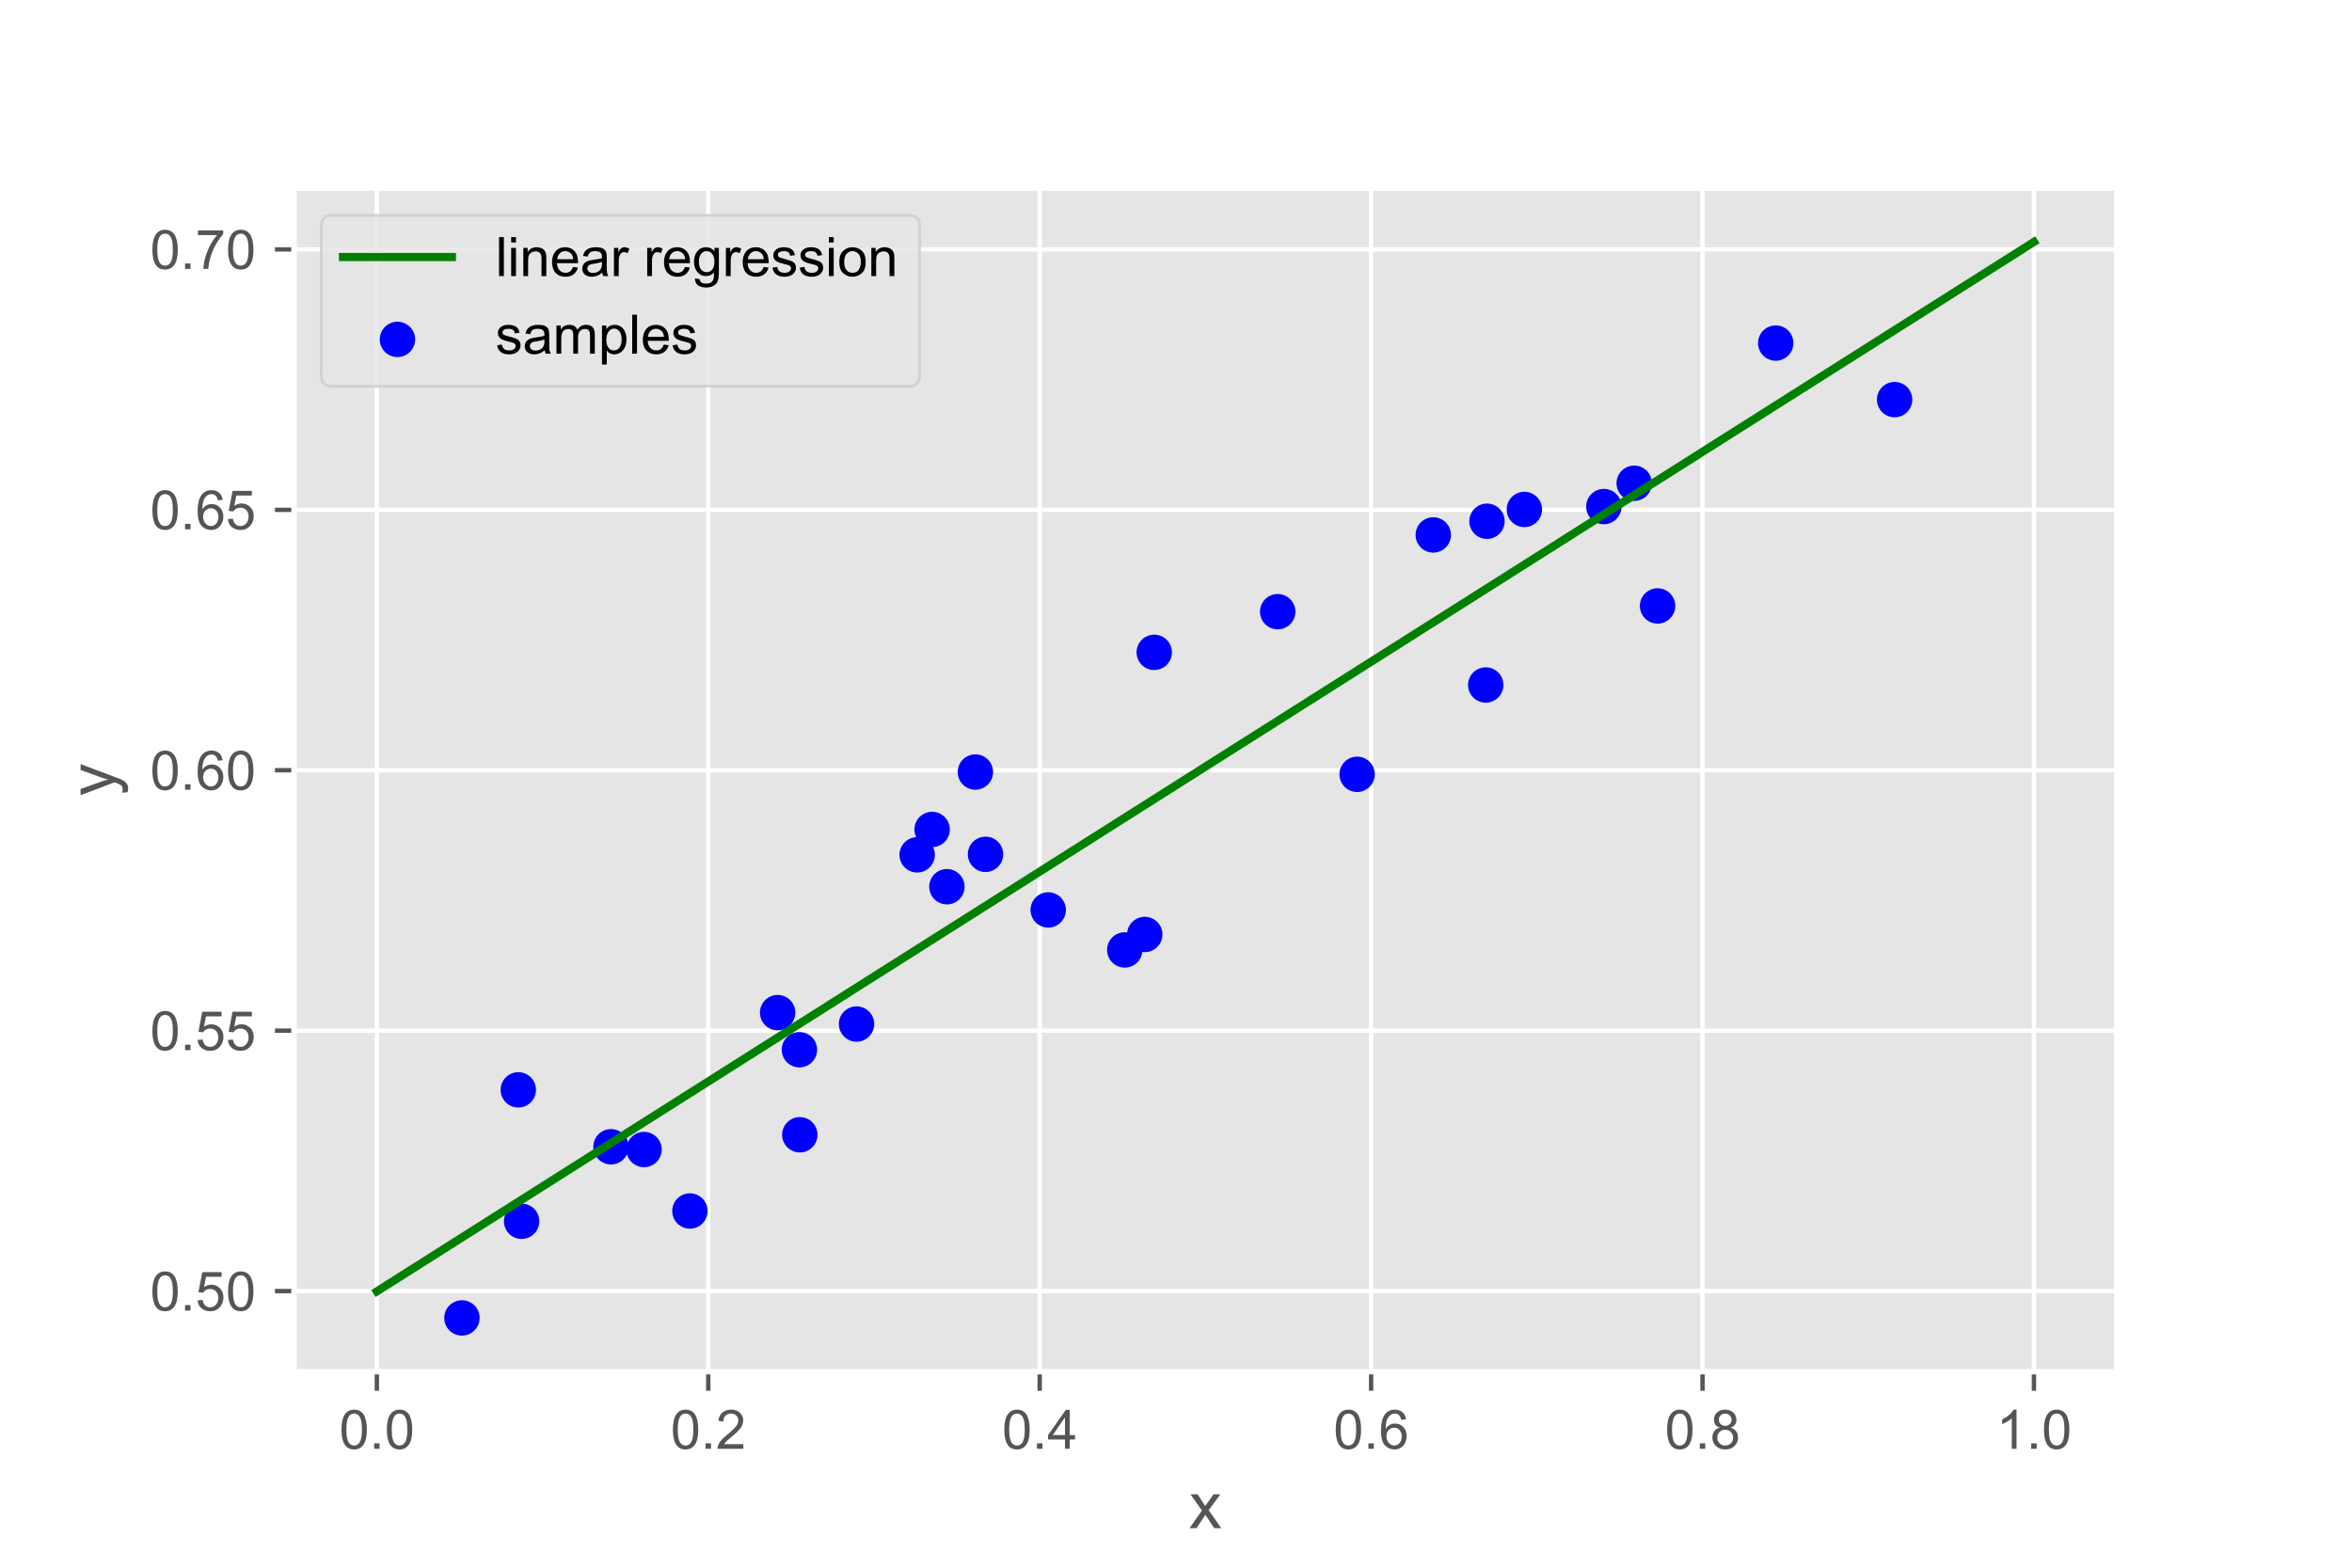 <?xml version="1.0" encoding="utf-8" standalone="no"?>
<!DOCTYPE svg PUBLIC "-//W3C//DTD SVG 1.1//EN"
  "http://www.w3.org/Graphics/SVG/1.1/DTD/svg11.dtd">
<!-- Created with matplotlib (https://matplotlib.org/) -->
<svg height="288pt" version="1.1" viewBox="0 0 432 288" width="432pt" xmlns="http://www.w3.org/2000/svg" xmlns:xlink="http://www.w3.org/1999/xlink">
 <defs>
  <style type="text/css">
*{stroke-linecap:butt;stroke-linejoin:round;}
  </style>
 </defs>
 <g id="figure_1">
  <g id="patch_1">
   <path d="M 0 288 
L 432 288 
L 432 0 
L 0 0 
z
" style="fill:#ffffff;"/>
  </g>
  <g id="axes_1">
   <g id="patch_2">
    <path d="M 54 252 
L 388.8 252 
L 388.8 34.56 
L 54 34.56 
z
" style="fill:#e5e5e5;"/>
   </g>
   <g id="matplotlib.axis_1">
    <g id="xtick_1">
     <g id="line2d_1">
      <path clip-path="url(#p8bd8b551b3)" d="M 69.218 252 
L 69.218 34.56 
" style="fill:none;stroke:#ffffff;stroke-linecap:square;stroke-width:0.8;"/>
     </g>
     <g id="line2d_2">
      <defs>
       <path d="M 0 0 
L 0 3.5 
" id="me8d1360efa" style="stroke:#555555;stroke-width:0.8;"/>
      </defs>
      <g>
       <use style="fill:#555555;stroke:#555555;stroke-width:0.8;" x="69.218" xlink:href="#me8d1360efa" y="252"/>
      </g>
     </g>
     <g id="text_1">
      <!-- 0.0 -->
      <defs>
       <path d="M 27.781 71.922 
Q 51.125 71.922 51.125 35.297 
Q 51.125 16.797 45.094 7.781 
Q 39.062 -1.219 27.781 -1.219 
Q 4.5 -1.219 4.5 35.297 
Q 4.5 53.812 10.516 62.859 
Q 16.547 71.922 27.781 71.922 
z
M 27.781 6 
Q 34.859 6 38.469 12.859 
Q 42.094 19.734 42.094 35.297 
Q 42.094 46.141 40.5 52.359 
Q 38.922 58.594 35.719 61.641 
Q 32.516 64.703 27.688 64.703 
Q 20.609 64.703 17.047 57.719 
Q 13.484 50.734 13.484 35.297 
Q 13.484 24.609 15.094 18.359 
Q 16.703 12.109 19.875 9.047 
Q 23.047 6 27.781 6 
z
" id="ArialUnicodeMS-48"/>
       <path d="M 18.891 0 
L 8.891 0 
L 8.891 10.016 
L 18.891 10.016 
z
" id="ArialUnicodeMS-46"/>
      </defs>
      <g style="fill:#555555;" transform="translate(62.268 266.158)scale(0.1 -0.1)">
       <use xlink:href="#ArialUnicodeMS-48"/>
       <use x="55.615" xlink:href="#ArialUnicodeMS-46"/>
       <use x="83.398" xlink:href="#ArialUnicodeMS-48"/>
      </g>
     </g>
    </g>
    <g id="xtick_2">
     <g id="line2d_3">
      <path clip-path="url(#p8bd8b551b3)" d="M 130.091 252 
L 130.091 34.56 
" style="fill:none;stroke:#ffffff;stroke-linecap:square;stroke-width:0.8;"/>
     </g>
     <g id="line2d_4">
      <g>
       <use style="fill:#555555;stroke:#555555;stroke-width:0.8;" x="130.091" xlink:href="#me8d1360efa" y="252"/>
      </g>
     </g>
     <g id="text_2">
      <!-- 0.2 -->
      <defs>
       <path d="M 50.484 0 
L 3.078 0 
Q 3.078 6.062 7.297 12.25 
Q 11.531 18.453 23.094 27.781 
Q 30.172 33.453 35.734 39.672 
Q 41.312 45.906 41.312 52.203 
Q 41.312 57.625 37.469 61.156 
Q 33.641 64.703 27.781 64.703 
Q 21.875 64.703 17.875 61.062 
Q 13.875 57.422 13.812 50.203 
L 4.781 51.219 
Q 5.609 61.281 11.938 66.594 
Q 18.266 71.922 27.984 71.922 
Q 38.531 71.922 44.406 66.078 
Q 50.297 60.25 50.297 52 
Q 50.297 45.125 45.328 38.062 
Q 40.375 31 25.594 19.188 
Q 17.828 12.984 15.281 8.5 
L 50.484 8.5 
z
" id="ArialUnicodeMS-50"/>
      </defs>
      <g style="fill:#555555;" transform="translate(123.141 266.158)scale(0.1 -0.1)">
       <use xlink:href="#ArialUnicodeMS-48"/>
       <use x="55.615" xlink:href="#ArialUnicodeMS-46"/>
       <use x="83.398" xlink:href="#ArialUnicodeMS-50"/>
      </g>
     </g>
    </g>
    <g id="xtick_3">
     <g id="line2d_5">
      <path clip-path="url(#p8bd8b551b3)" d="M 190.964 252 
L 190.964 34.56 
" style="fill:none;stroke:#ffffff;stroke-linecap:square;stroke-width:0.8;"/>
     </g>
     <g id="line2d_6">
      <g>
       <use style="fill:#555555;stroke:#555555;stroke-width:0.8;" x="190.964" xlink:href="#me8d1360efa" y="252"/>
      </g>
     </g>
     <g id="text_3">
      <!-- 0.4 -->
      <defs>
       <path d="M 50.984 17.094 
L 41.312 17.094 
L 41.312 0 
L 32.516 0 
L 32.516 17.094 
L 1.516 17.094 
L 1.516 25.203 
L 34.078 71.578 
L 41.312 71.578 
L 41.312 25.203 
L 50.984 25.203 
z
M 32.516 25.203 
L 32.516 57.516 
L 32.328 57.516 
L 10.109 25.203 
z
" id="ArialUnicodeMS-52"/>
      </defs>
      <g style="fill:#555555;" transform="translate(184.014 266.158)scale(0.1 -0.1)">
       <use xlink:href="#ArialUnicodeMS-48"/>
       <use x="55.615" xlink:href="#ArialUnicodeMS-46"/>
       <use x="83.398" xlink:href="#ArialUnicodeMS-52"/>
      </g>
     </g>
    </g>
    <g id="xtick_4">
     <g id="line2d_7">
      <path clip-path="url(#p8bd8b551b3)" d="M 251.836 252 
L 251.836 34.56 
" style="fill:none;stroke:#ffffff;stroke-linecap:square;stroke-width:0.8;"/>
     </g>
     <g id="line2d_8">
      <g>
       <use style="fill:#555555;stroke:#555555;stroke-width:0.8;" x="251.836" xlink:href="#me8d1360efa" y="252"/>
      </g>
     </g>
     <g id="text_4">
      <!-- 0.6 -->
      <defs>
       <path d="M 13.094 36.922 
Q 19.141 46.391 30.328 46.391 
Q 39.109 46.391 45.266 39.891 
Q 51.422 33.406 51.422 23.297 
Q 51.422 13.094 45.281 5.938 
Q 39.156 -1.219 29 -1.219 
Q 18.703 -1.219 11.453 6.391 
Q 4.203 14.016 4.203 33.5 
Q 4.203 52.641 10.766 62.281 
Q 17.328 71.922 29.781 71.922 
Q 37.844 71.922 43.406 67.422 
Q 48.969 62.938 50.203 54.109 
L 41.406 53.328 
Q 39.016 64.703 29.297 64.703 
Q 22.562 64.703 17.719 58 
Q 12.891 51.312 12.891 36.922 
z
M 28.812 6 
Q 34.859 6 38.625 10.875 
Q 42.391 15.766 42.391 22.703 
Q 42.391 29.641 38.625 34.172 
Q 34.859 38.719 28.516 38.719 
Q 22.703 38.719 18.5 34.438 
Q 14.312 30.172 14.312 23.188 
Q 14.312 16.062 18.438 11.031 
Q 22.562 6 28.812 6 
z
" id="ArialUnicodeMS-54"/>
      </defs>
      <g style="fill:#555555;" transform="translate(244.886 266.158)scale(0.1 -0.1)">
       <use xlink:href="#ArialUnicodeMS-48"/>
       <use x="55.615" xlink:href="#ArialUnicodeMS-46"/>
       <use x="83.398" xlink:href="#ArialUnicodeMS-54"/>
      </g>
     </g>
    </g>
    <g id="xtick_5">
     <g id="line2d_9">
      <path clip-path="url(#p8bd8b551b3)" d="M 312.709 252 
L 312.709 34.56 
" style="fill:none;stroke:#ffffff;stroke-linecap:square;stroke-width:0.8;"/>
     </g>
     <g id="line2d_10">
      <g>
       <use style="fill:#555555;stroke:#555555;stroke-width:0.8;" x="312.709" xlink:href="#me8d1360efa" y="252"/>
      </g>
     </g>
     <g id="text_5">
      <!-- 0.8 -->
      <defs>
       <path d="M 37.891 38.719 
Q 51.312 34.422 51.312 20.406 
Q 51.312 11.188 44.719 4.984 
Q 38.141 -1.219 27.781 -1.219 
Q 17.328 -1.219 10.766 5.031 
Q 4.203 11.281 4.203 20.703 
Q 4.203 27.484 7.891 32.562 
Q 11.578 37.641 17.828 38.719 
L 17.828 38.922 
Q 7.078 42.234 7.078 53.422 
Q 7.078 61.328 12.734 66.625 
Q 18.406 71.922 27.594 71.922 
Q 36.922 71.922 42.656 66.453 
Q 48.391 60.984 48.391 53.219 
Q 48.391 42.672 37.891 38.922 
z
M 27.781 42.188 
Q 32.719 42.188 36.062 45.328 
Q 39.406 48.484 39.406 53.219 
Q 39.406 58.062 36.016 61.375 
Q 32.625 64.703 27.688 64.703 
Q 22.656 64.703 19.375 61.422 
Q 16.109 58.156 16.109 53.719 
Q 16.109 48.391 19.484 45.281 
Q 22.859 42.188 27.781 42.188 
z
M 27.781 6 
Q 33.984 6 38.125 10 
Q 42.281 14.016 42.281 20.406 
Q 42.281 26.812 38 30.906 
Q 33.734 35.016 27.594 35.016 
Q 21.188 35.016 17.188 30.781 
Q 13.188 26.562 13.188 20.609 
Q 13.188 14.406 17.312 10.203 
Q 21.438 6 27.781 6 
z
" id="ArialUnicodeMS-56"/>
      </defs>
      <g style="fill:#555555;" transform="translate(305.759 266.158)scale(0.1 -0.1)">
       <use xlink:href="#ArialUnicodeMS-48"/>
       <use x="55.615" xlink:href="#ArialUnicodeMS-46"/>
       <use x="83.398" xlink:href="#ArialUnicodeMS-56"/>
      </g>
     </g>
    </g>
    <g id="xtick_6">
     <g id="line2d_11">
      <path clip-path="url(#p8bd8b551b3)" d="M 373.582 252 
L 373.582 34.56 
" style="fill:none;stroke:#ffffff;stroke-linecap:square;stroke-width:0.8;"/>
     </g>
     <g id="line2d_12">
      <g>
       <use style="fill:#555555;stroke:#555555;stroke-width:0.8;" x="373.582" xlink:href="#me8d1360efa" y="252"/>
      </g>
     </g>
     <g id="text_6">
      <!-- 1.0 -->
      <defs>
       <path d="M 37.5 0 
L 28.719 0 
L 28.719 56 
Q 22.125 49.75 11.078 45.406 
L 11.078 53.906 
Q 26.266 61.188 31.781 71.922 
L 37.5 71.922 
z
" id="ArialUnicodeMS-49"/>
      </defs>
      <g style="fill:#555555;" transform="translate(366.632 266.158)scale(0.1 -0.1)">
       <use xlink:href="#ArialUnicodeMS-49"/>
       <use x="55.615" xlink:href="#ArialUnicodeMS-46"/>
       <use x="83.398" xlink:href="#ArialUnicodeMS-48"/>
      </g>
     </g>
    </g>
    <g id="text_7">
     <!-- x -->
     <defs>
      <path d="M 49.312 0 
L 38.484 0 
L 25 20.516 
L 11.375 0 
L 0.688 0 
L 19.672 27 
L 2.203 51.812 
L 13.094 51.812 
Q 23.734 35.75 24.703 33.891 
L 37.406 51.812 
L 47.906 51.812 
L 29.984 27.484 
z
" id="ArialUnicodeMS-120"/>
     </defs>
     <g style="fill:#555555;" transform="translate(218.4 280.739)scale(0.12 -0.12)">
      <use xlink:href="#ArialUnicodeMS-120"/>
     </g>
    </g>
   </g>
   <g id="matplotlib.axis_2">
    <g id="ytick_1">
     <g id="line2d_13">
      <path clip-path="url(#p8bd8b551b3)" d="M 54 237.187 
L 388.8 237.187 
" style="fill:none;stroke:#ffffff;stroke-linecap:square;stroke-width:0.8;"/>
     </g>
     <g id="line2d_14">
      <defs>
       <path d="M 0 0 
L -3.5 0 
" id="mafa452f54b" style="stroke:#555555;stroke-width:0.8;"/>
      </defs>
      <g>
       <use style="fill:#555555;stroke:#555555;stroke-width:0.8;" x="54" xlink:href="#mafa452f54b" y="237.187"/>
      </g>
     </g>
     <g id="text_8">
      <!-- 0.50 -->
      <defs>
       <path d="M 15.828 43.016 
Q 22.359 47.516 29.391 47.516 
Q 38.328 47.516 44.969 41.188 
Q 51.609 34.859 51.609 24.312 
Q 51.609 13.672 44.875 6.219 
Q 38.141 -1.219 27.203 -1.219 
Q 18.266 -1.219 11.719 3.828 
Q 5.172 8.891 4.203 18.797 
L 13.375 19.484 
Q 14.5 12.703 18.156 9.344 
Q 21.828 6 27.203 6 
Q 33.891 6 38.031 11.047 
Q 42.188 16.109 42.188 23.484 
Q 42.188 31 37.938 35.344 
Q 33.688 39.703 27 39.703 
Q 18.562 39.703 14.016 32.812 
L 5.719 33.797 
L 12.703 70.609 
L 48.188 70.609 
L 48.188 62.109 
L 19.672 62.109 
z
" id="ArialUnicodeMS-53"/>
      </defs>
      <g style="fill:#555555;" transform="translate(27.539 240.766)scale(0.1 -0.1)">
       <use xlink:href="#ArialUnicodeMS-48"/>
       <use x="55.615" xlink:href="#ArialUnicodeMS-46"/>
       <use x="83.398" xlink:href="#ArialUnicodeMS-53"/>
       <use x="139.014" xlink:href="#ArialUnicodeMS-48"/>
      </g>
     </g>
    </g>
    <g id="ytick_2">
     <g id="line2d_15">
      <path clip-path="url(#p8bd8b551b3)" d="M 54 189.345 
L 388.8 189.345 
" style="fill:none;stroke:#ffffff;stroke-linecap:square;stroke-width:0.8;"/>
     </g>
     <g id="line2d_16">
      <g>
       <use style="fill:#555555;stroke:#555555;stroke-width:0.8;" x="54" xlink:href="#mafa452f54b" y="189.345"/>
      </g>
     </g>
     <g id="text_9">
      <!-- 0.55 -->
      <g style="fill:#555555;" transform="translate(27.539 192.924)scale(0.1 -0.1)">
       <use xlink:href="#ArialUnicodeMS-48"/>
       <use x="55.615" xlink:href="#ArialUnicodeMS-46"/>
       <use x="83.398" xlink:href="#ArialUnicodeMS-53"/>
       <use x="139.014" xlink:href="#ArialUnicodeMS-53"/>
      </g>
     </g>
    </g>
    <g id="ytick_3">
     <g id="line2d_17">
      <path clip-path="url(#p8bd8b551b3)" d="M 54 141.503 
L 388.8 141.503 
" style="fill:none;stroke:#ffffff;stroke-linecap:square;stroke-width:0.8;"/>
     </g>
     <g id="line2d_18">
      <g>
       <use style="fill:#555555;stroke:#555555;stroke-width:0.8;" x="54" xlink:href="#mafa452f54b" y="141.503"/>
      </g>
     </g>
     <g id="text_10">
      <!-- 0.60 -->
      <g style="fill:#555555;" transform="translate(27.539 145.082)scale(0.1 -0.1)">
       <use xlink:href="#ArialUnicodeMS-48"/>
       <use x="55.615" xlink:href="#ArialUnicodeMS-46"/>
       <use x="83.398" xlink:href="#ArialUnicodeMS-54"/>
       <use x="139.014" xlink:href="#ArialUnicodeMS-48"/>
      </g>
     </g>
    </g>
    <g id="ytick_4">
     <g id="line2d_19">
      <path clip-path="url(#p8bd8b551b3)" d="M 54 93.662 
L 388.8 93.662 
" style="fill:none;stroke:#ffffff;stroke-linecap:square;stroke-width:0.8;"/>
     </g>
     <g id="line2d_20">
      <g>
       <use style="fill:#555555;stroke:#555555;stroke-width:0.8;" x="54" xlink:href="#mafa452f54b" y="93.662"/>
      </g>
     </g>
     <g id="text_11">
      <!-- 0.65 -->
      <g style="fill:#555555;" transform="translate(27.539 97.24)scale(0.1 -0.1)">
       <use xlink:href="#ArialUnicodeMS-48"/>
       <use x="55.615" xlink:href="#ArialUnicodeMS-46"/>
       <use x="83.398" xlink:href="#ArialUnicodeMS-54"/>
       <use x="139.014" xlink:href="#ArialUnicodeMS-53"/>
      </g>
     </g>
    </g>
    <g id="ytick_5">
     <g id="line2d_21">
      <path clip-path="url(#p8bd8b551b3)" d="M 54 45.82 
L 388.8 45.82 
" style="fill:none;stroke:#ffffff;stroke-linecap:square;stroke-width:0.8;"/>
     </g>
     <g id="line2d_22">
      <g>
       <use style="fill:#555555;stroke:#555555;stroke-width:0.8;" x="54" xlink:href="#mafa452f54b" y="45.82"/>
      </g>
     </g>
     <g id="text_12">
      <!-- 0.70 -->
      <defs>
       <path d="M 51.125 63.812 
Q 40.578 52.25 32.859 35.203 
Q 25.141 18.172 23.781 0 
L 14.797 0 
Q 15.141 14.594 22 32.047 
Q 28.859 49.516 39.797 62.109 
L 4.781 62.109 
L 4.781 70.609 
L 51.125 70.609 
z
" id="ArialUnicodeMS-55"/>
      </defs>
      <g style="fill:#555555;" transform="translate(27.539 49.399)scale(0.1 -0.1)">
       <use xlink:href="#ArialUnicodeMS-48"/>
       <use x="55.615" xlink:href="#ArialUnicodeMS-46"/>
       <use x="83.398" xlink:href="#ArialUnicodeMS-55"/>
       <use x="139.014" xlink:href="#ArialUnicodeMS-48"/>
      </g>
     </g>
    </g>
    <g id="text_13">
     <!-- y -->
     <defs>
      <path d="M 49.219 51.812 
L 29.391 -0.875 
Q 29.344 -0.984 29.297 -1.219 
Q 26.469 -10.016 22.672 -15.5 
Q 18.891 -21 11.922 -21 
Q 9.578 -21 6.203 -20.016 
L 5.328 -11.719 
Q 7.859 -12.5 10.297 -12.5 
Q 15.188 -12.5 17.062 -9.812 
Q 18.953 -7.125 21.297 -0.094 
L 1.609 51.812 
L 11.078 51.812 
L 23.297 17.875 
Q 24.359 14.75 25.594 9.812 
L 25.781 9.812 
Q 27 15.484 28.906 20.609 
L 40.281 51.812 
z
" id="ArialUnicodeMS-121"/>
     </defs>
     <g style="fill:#555555;" transform="translate(21.019 146.28)rotate(-90)scale(0.12 -0.12)">
      <use xlink:href="#ArialUnicodeMS-121"/>
     </g>
    </g>
   </g>
   <g id="PathCollection_1">
    <defs>
     <path d="M 0 3 
C 0.796 3 1.559 2.684 2.121 2.121 
C 2.684 1.559 3 0.796 3 0 
C 3 -0.796 2.684 -1.559 2.121 -2.121 
C 1.559 -2.684 0.796 -3 0 -3 
C -0.796 -3 -1.559 -2.684 -2.121 -2.121 
C -2.684 -1.559 -3 -0.796 -3 0 
C -3 0.796 -2.684 1.559 -2.121 2.121 
C -1.559 2.684 -0.796 3 0 3 
z
" id="m5ab2385037" style="stroke:#0000ff;stroke-width:0.5;"/>
    </defs>
    <g clip-path="url(#p8bd8b551b3)">
     <use style="fill:#0000ff;stroke:#0000ff;stroke-width:0.5;" x="210.261" xlink:href="#m5ab2385037" y="171.673"/>
     <use style="fill:#0000ff;stroke:#0000ff;stroke-width:0.5;" x="142.832" xlink:href="#m5ab2385037" y="186.029"/>
     <use style="fill:#0000ff;stroke:#0000ff;stroke-width:0.5;" x="206.591" xlink:href="#m5ab2385037" y="174.51"/>
     <use style="fill:#0000ff;stroke:#0000ff;stroke-width:0.5;" x="304.453" xlink:href="#m5ab2385037" y="111.316"/>
     <use style="fill:#0000ff;stroke:#0000ff;stroke-width:0.5;" x="84.844" xlink:href="#m5ab2385037" y="242.116"/>
     <use style="fill:#0000ff;stroke:#0000ff;stroke-width:0.5;" x="326.152" xlink:href="#m5ab2385037" y="63.027"/>
     <use style="fill:#0000ff;stroke:#0000ff;stroke-width:0.5;" x="118.292" xlink:href="#m5ab2385037" y="211.179"/>
     <use style="fill:#0000ff;stroke:#0000ff;stroke-width:0.5;" x="279.985" xlink:href="#m5ab2385037" y="93.589"/>
     <use style="fill:#0000ff;stroke:#0000ff;stroke-width:0.5;" x="95.198" xlink:href="#m5ab2385037" y="200.214"/>
     <use style="fill:#0000ff;stroke:#0000ff;stroke-width:0.5;" x="272.889" xlink:href="#m5ab2385037" y="125.84"/>
     <use style="fill:#0000ff;stroke:#0000ff;stroke-width:0.5;" x="168.458" xlink:href="#m5ab2385037" y="157.039"/>
     <use style="fill:#0000ff;stroke:#0000ff;stroke-width:0.5;" x="126.718" xlink:href="#m5ab2385037" y="222.472"/>
     <use style="fill:#0000ff;stroke:#0000ff;stroke-width:0.5;" x="173.922" xlink:href="#m5ab2385037" y="162.898"/>
     <use style="fill:#0000ff;stroke:#0000ff;stroke-width:0.5;" x="192.529" xlink:href="#m5ab2385037" y="167.162"/>
     <use style="fill:#0000ff;stroke:#0000ff;stroke-width:0.5;" x="171.204" xlink:href="#m5ab2385037" y="152.381"/>
     <use style="fill:#0000ff;stroke:#0000ff;stroke-width:0.5;" x="263.253" xlink:href="#m5ab2385037" y="98.275"/>
     <use style="fill:#0000ff;stroke:#0000ff;stroke-width:0.5;" x="179.151" xlink:href="#m5ab2385037" y="141.83"/>
     <use style="fill:#0000ff;stroke:#0000ff;stroke-width:0.5;" x="181.015" xlink:href="#m5ab2385037" y="156.947"/>
     <use style="fill:#0000ff;stroke:#0000ff;stroke-width:0.5;" x="347.993" xlink:href="#m5ab2385037" y="73.41"/>
     <use style="fill:#0000ff;stroke:#0000ff;stroke-width:0.5;" x="234.677" xlink:href="#m5ab2385037" y="112.373"/>
     <use style="fill:#0000ff;stroke:#0000ff;stroke-width:0.5;" x="95.809" xlink:href="#m5ab2385037" y="224.364"/>
     <use style="fill:#0000ff;stroke:#0000ff;stroke-width:0.5;" x="249.268" xlink:href="#m5ab2385037" y="142.25"/>
     <use style="fill:#0000ff;stroke:#0000ff;stroke-width:0.5;" x="146.903" xlink:href="#m5ab2385037" y="208.469"/>
     <use style="fill:#0000ff;stroke:#0000ff;stroke-width:0.5;" x="157.324" xlink:href="#m5ab2385037" y="188.126"/>
     <use style="fill:#0000ff;stroke:#0000ff;stroke-width:0.5;" x="146.831" xlink:href="#m5ab2385037" y="192.847"/>
     <use style="fill:#0000ff;stroke:#0000ff;stroke-width:0.5;" x="300.162" xlink:href="#m5ab2385037" y="88.777"/>
     <use style="fill:#0000ff;stroke:#0000ff;stroke-width:0.5;" x="294.587" xlink:href="#m5ab2385037" y="93.061"/>
     <use style="fill:#0000ff;stroke:#0000ff;stroke-width:0.5;" x="273.119" xlink:href="#m5ab2385037" y="95.759"/>
     <use style="fill:#0000ff;stroke:#0000ff;stroke-width:0.5;" x="212.004" xlink:href="#m5ab2385037" y="119.844"/>
     <use style="fill:#0000ff;stroke:#0000ff;stroke-width:0.5;" x="112.222" xlink:href="#m5ab2385037" y="210.673"/>
    </g>
   </g>
   <g id="line2d_23">
    <path clip-path="url(#p8bd8b551b3)" d="M 69.218 237.241 
L 72.293 235.293 
L 75.367 233.346 
L 78.441 231.398 
L 81.516 229.451 
L 84.59 227.503 
L 87.664 225.556 
L 90.739 223.609 
L 93.813 221.661 
L 96.888 219.714 
L 99.962 217.766 
L 103.036 215.819 
L 106.111 213.871 
L 109.185 211.924 
L 112.26 209.976 
L 115.334 208.029 
L 118.408 206.082 
L 121.483 204.134 
L 124.557 202.187 
L 127.631 200.239 
L 130.706 198.292 
L 133.78 196.344 
L 136.855 194.397 
L 139.929 192.449 
L 143.003 190.502 
L 146.078 188.555 
L 149.152 186.607 
L 152.226 184.66 
L 155.301 182.712 
L 158.375 180.765 
L 161.45 178.817 
L 164.524 176.87 
L 167.598 174.922 
L 170.673 172.975 
L 173.747 171.028 
L 176.821 169.08 
L 179.896 167.133 
L 182.97 165.185 
L 186.045 163.238 
L 189.119 161.29 
L 192.193 159.343 
L 195.268 157.395 
L 198.342 155.448 
L 201.417 153.501 
L 204.491 151.553 
L 207.565 149.606 
L 210.64 147.658 
L 213.714 145.711 
L 216.788 143.763 
L 219.863 141.816 
L 222.937 139.868 
L 226.012 137.921 
L 229.086 135.974 
L 232.16 134.026 
L 235.235 132.079 
L 238.309 130.131 
L 241.383 128.184 
L 244.458 126.236 
L 247.532 124.289 
L 250.607 122.341 
L 253.681 120.394 
L 256.755 118.447 
L 259.83 116.499 
L 262.904 114.552 
L 265.979 112.604 
L 269.053 110.657 
L 272.127 108.709 
L 275.202 106.762 
L 278.276 104.814 
L 281.35 102.867 
L 284.425 100.92 
L 287.499 98.972 
L 290.574 97.025 
L 293.648 95.077 
L 296.722 93.13 
L 299.797 91.182 
L 302.871 89.235 
L 305.945 87.287 
L 309.02 85.34 
L 312.094 83.393 
L 315.169 81.445 
L 318.243 79.498 
L 321.317 77.55 
L 324.392 75.603 
L 327.466 73.655 
L 330.54 71.708 
L 333.615 69.76 
L 336.689 67.813 
L 339.764 65.866 
L 342.838 63.918 
L 345.912 61.971 
L 348.987 60.023 
L 352.061 58.076 
L 355.136 56.128 
L 358.21 54.181 
L 361.284 52.233 
L 364.359 50.286 
L 367.433 48.339 
L 370.507 46.391 
L 373.582 44.444 
" style="fill:none;stroke:#008000;stroke-linecap:square;stroke-width:1.5;"/>
   </g>
   <g id="patch_3">
    <path d="M 54 252 
L 54 34.56 
" style="fill:none;stroke:#ffffff;stroke-linecap:square;stroke-linejoin:miter;"/>
   </g>
   <g id="patch_4">
    <path d="M 388.8 252 
L 388.8 34.56 
" style="fill:none;stroke:#ffffff;stroke-linecap:square;stroke-linejoin:miter;"/>
   </g>
   <g id="patch_5">
    <path d="M 54 252 
L 388.8 252 
" style="fill:none;stroke:#ffffff;stroke-linecap:square;stroke-linejoin:miter;"/>
   </g>
   <g id="patch_6">
    <path d="M 54 34.56 
L 388.8 34.56 
" style="fill:none;stroke:#ffffff;stroke-linecap:square;stroke-linejoin:miter;"/>
   </g>
   <g id="legend_1">
    <g id="patch_7">
     <path d="M 61 70.968 
L 166.92 70.968 
Q 168.92 70.968 168.92 68.968 
L 168.92 41.56 
Q 168.92 39.56 166.92 39.56 
L 61 39.56 
Q 59 39.56 59 41.56 
L 59 68.968 
Q 59 70.968 61 70.968 
z
" style="fill:#e5e5e5;opacity:0.8;stroke:#cccccc;stroke-linejoin:miter;stroke-width:0.5;"/>
    </g>
    <g id="line2d_24">
     <path d="M 63 47.218 
L 83 47.218 
" style="fill:none;stroke:#008000;stroke-linecap:square;stroke-width:1.5;"/>
    </g>
    <g id="line2d_25"/>
    <g id="text_14">
     <!-- linear regression -->
     <defs>
      <path d="M 15.484 0 
L 6.688 0 
L 6.688 71.578 
L 15.484 71.578 
z
" id="ArialUnicodeMS-108"/>
      <path d="M 15.484 0 
L 6.688 0 
L 6.688 51.812 
L 15.484 51.812 
z
M 15.484 61.625 
L 6.688 61.625 
L 6.688 71.578 
L 15.484 71.578 
z
" id="ArialUnicodeMS-105"/>
      <path d="M 49.031 0 
L 40.188 0 
L 40.188 31.5 
Q 40.188 39.453 37.328 42.422 
Q 34.469 45.406 29.391 45.406 
Q 25.484 45.406 21.984 43.5 
Q 18.5 41.609 17.031 38.141 
Q 15.578 34.672 15.578 28.328 
L 15.578 0 
L 6.781 0 
L 6.781 51.812 
L 14.703 51.812 
L 14.703 44.484 
L 14.891 44.484 
Q 17.672 48.734 21.75 50.859 
Q 25.828 52.984 31.203 52.984 
Q 35.297 52.984 39.297 51.516 
Q 43.312 50.047 45.578 47.109 
Q 47.859 44.188 48.438 40.859 
Q 49.031 37.547 49.031 31.891 
z
" id="ArialUnicodeMS-110"/>
      <path d="M 51.703 23.688 
L 12.891 23.688 
Q 13.422 15.094 17.797 10.547 
Q 22.172 6 28.719 6 
Q 33.734 6 37.156 8.656 
Q 40.578 11.328 42.391 16.703 
L 51.422 15.578 
Q 49.219 7.469 43.359 3.125 
Q 37.5 -1.219 28.719 -1.219 
Q 17.047 -1.219 10.469 5.938 
Q 3.906 13.094 3.906 25.484 
Q 3.906 37.75 10.281 45.359 
Q 16.656 52.984 28.219 52.984 
Q 33.891 52.984 39.141 50.484 
Q 44.391 48 48.047 42.016 
Q 51.703 36.031 51.703 23.688 
z
M 42.672 30.906 
Q 42.141 38.812 37.766 42.297 
Q 33.406 45.797 28.219 45.797 
Q 22.016 45.797 18.016 41.641 
Q 14.016 37.5 13.375 30.906 
z
" id="ArialUnicodeMS-101"/>
      <path d="M 51.609 0 
L 42.391 0 
Q 41.109 2.438 40.578 6.391 
Q 31.734 -1.219 21.484 -1.219 
Q 13.281 -1.219 8.547 2.875 
Q 3.812 6.984 3.812 13.719 
Q 3.812 20.172 8.375 24.344 
Q 12.938 28.516 24.219 29.891 
L 32.422 31.109 
Q 37.016 31.844 39.984 32.906 
Q 39.984 36.859 39.734 38.5 
Q 39.5 40.141 38.297 41.891 
Q 37.109 43.656 34.469 44.719 
Q 31.844 45.797 27.391 45.797 
Q 21.734 45.797 18.438 43.703 
Q 15.141 41.609 13.922 35.891 
L 5.328 37.016 
Q 6.734 44.969 12.594 48.969 
Q 18.453 52.984 28.719 52.984 
Q 38.031 52.984 42.406 50.219 
Q 46.781 47.469 47.781 43.562 
Q 48.781 39.656 48.781 33.5 
L 48.781 21.688 
Q 48.781 10.891 49.188 7.203 
Q 49.609 3.516 51.609 0 
z
M 39.984 22.797 
L 39.984 25.984 
Q 33.109 23.688 23.141 22.344 
Q 13.188 21 13.188 13.922 
Q 13.188 10.359 15.875 8.031 
Q 18.562 5.719 23.578 5.719 
Q 30.078 5.719 35.031 9.594 
Q 39.984 13.484 39.984 22.797 
z
" id="ArialUnicodeMS-97"/>
      <path d="M 34.625 50.203 
L 31.594 42.094 
Q 28.328 44 25.203 44 
Q 20.266 44 17.719 39.578 
Q 15.188 35.156 15.188 27.203 
L 15.188 0 
L 6.391 0 
L 6.391 51.812 
L 14.406 51.812 
L 14.406 44 
L 14.594 44 
Q 18.797 52.984 25.594 52.984 
Q 30.078 52.984 34.625 50.203 
z
" id="ArialUnicodeMS-114"/>
      <path id="ArialUnicodeMS-32"/>
      <path d="M 49.125 6.984 
Q 49.125 -4.047 46.922 -9.484 
Q 44.734 -14.938 39.109 -17.969 
Q 33.5 -21 25.688 -21 
Q 16.891 -21 11.031 -17.094 
Q 5.172 -13.188 5.172 -4.297 
L 13.719 -5.609 
Q 14.203 -9.719 17.156 -11.766 
Q 20.125 -13.812 25.594 -13.812 
Q 32.422 -13.812 35.594 -11.031 
Q 38.766 -8.25 39.469 -4.25 
Q 40.188 -0.25 40.188 6.781 
Q 34.469 0 25.781 0 
Q 15.672 0 9.547 7.469 
Q 3.422 14.938 3.422 26.312 
Q 3.422 37.75 9.375 45.359 
Q 15.328 52.984 25.875 52.984 
Q 35.062 52.984 40.828 45.609 
L 41.016 45.609 
L 41.016 51.812 
L 49.125 51.812 
z
M 26.609 7.172 
Q 32.234 7.172 36.578 11.641 
Q 40.922 16.109 40.922 26.609 
Q 40.922 35.891 36.766 40.844 
Q 32.625 45.797 26.516 45.797 
Q 20.266 45.797 16.328 40.719 
Q 12.406 35.641 12.406 26.812 
Q 12.406 16.609 16.531 11.891 
Q 20.656 7.172 26.609 7.172 
z
" id="ArialUnicodeMS-103"/>
      <path d="M 35.594 37.312 
Q 35.016 41.547 32.156 43.672 
Q 29.297 45.797 24.219 45.797 
Q 19.188 45.797 16.078 44.094 
Q 12.984 42.391 12.984 39.109 
Q 12.984 36.031 15.453 34.719 
Q 17.922 33.406 25.203 31.5 
Q 33.406 29.391 37.469 27.781 
Q 41.547 26.172 43.812 23.266 
Q 46.094 20.359 46.094 15.188 
Q 46.094 8.25 40.422 3.516 
Q 34.766 -1.219 25.297 -1.219 
Q 15.438 -1.219 9.891 2.953 
Q 4.344 7.125 3.078 15.484 
L 11.812 16.797 
Q 12.5 11.375 15.844 8.688 
Q 19.188 6 25.203 6 
Q 30.953 6 34.031 8.422 
Q 37.109 10.844 37.109 14.312 
Q 37.109 16.656 35.688 18.062 
Q 34.281 19.484 32.156 20.188 
Q 30.031 20.906 22.609 22.703 
Q 11.578 25.344 8.031 29.094 
Q 4.5 32.859 4.5 38.094 
Q 4.5 44.578 9.672 48.781 
Q 14.844 52.984 23.578 52.984 
Q 32.859 52.984 38.016 49.344 
Q 43.172 45.703 44.188 38.484 
z
" id="ArialUnicodeMS-115"/>
      <path d="M 27.781 52.984 
Q 38.281 52.984 45.188 46.141 
Q 52.094 39.312 52.094 26.703 
Q 52.094 11.422 44.625 5.094 
Q 37.156 -1.219 27.781 -1.219 
Q 17.969 -1.219 10.734 5.266 
Q 3.516 11.766 3.516 25.875 
Q 3.516 39.547 10.5 46.266 
Q 17.484 52.984 27.781 52.984 
z
M 27.781 6 
Q 35.297 6 39.203 11.562 
Q 43.109 17.141 43.109 26.219 
Q 43.109 35.938 38.688 40.859 
Q 34.281 45.797 27.781 45.797 
Q 21.094 45.797 16.797 40.797 
Q 12.5 35.797 12.5 25.875 
Q 12.5 16.016 16.859 11 
Q 21.234 6 27.781 6 
z
" id="ArialUnicodeMS-111"/>
     </defs>
     <g transform="translate(91 50.718)scale(0.1 -0.1)">
      <use xlink:href="#ArialUnicodeMS-108"/>
      <use x="22.217" xlink:href="#ArialUnicodeMS-105"/>
      <use x="44.434" xlink:href="#ArialUnicodeMS-110"/>
      <use x="100.049" xlink:href="#ArialUnicodeMS-101"/>
      <use x="155.664" xlink:href="#ArialUnicodeMS-97"/>
      <use x="211.279" xlink:href="#ArialUnicodeMS-114"/>
      <use x="244.58" xlink:href="#ArialUnicodeMS-32"/>
      <use x="272.363" xlink:href="#ArialUnicodeMS-114"/>
      <use x="305.664" xlink:href="#ArialUnicodeMS-101"/>
      <use x="361.279" xlink:href="#ArialUnicodeMS-103"/>
      <use x="416.895" xlink:href="#ArialUnicodeMS-114"/>
      <use x="450.195" xlink:href="#ArialUnicodeMS-101"/>
      <use x="505.811" xlink:href="#ArialUnicodeMS-115"/>
      <use x="555.811" xlink:href="#ArialUnicodeMS-115"/>
      <use x="605.811" xlink:href="#ArialUnicodeMS-105"/>
      <use x="628.027" xlink:href="#ArialUnicodeMS-111"/>
      <use x="683.643" xlink:href="#ArialUnicodeMS-110"/>
     </g>
    </g>
    <g id="PathCollection_2">
     <g>
      <use style="fill:#0000ff;stroke:#0000ff;stroke-width:0.5;" x="73" xlink:href="#m5ab2385037" y="62.351"/>
     </g>
    </g>
    <g id="text_15">
     <!-- samples -->
     <defs>
      <path d="M 76.906 0 
L 68.109 0 
L 68.109 32.719 
Q 68.109 36.328 67.625 38.891 
Q 67.141 41.453 65.109 43.422 
Q 63.094 45.406 58.797 45.406 
Q 53.609 45.406 49.844 41.797 
Q 46.094 38.188 46.094 30.078 
L 46.094 0 
L 37.312 0 
L 37.312 33.688 
Q 37.312 40.438 34.938 42.922 
Q 32.562 45.406 28.219 45.406 
Q 22.562 45.406 18.922 41.5 
Q 15.281 37.594 15.281 26.906 
L 15.281 0 
L 6.5 0 
L 6.5 51.812 
L 14.406 51.812 
L 14.406 44.578 
L 14.594 44.578 
Q 19.875 52.984 30.078 52.984 
Q 35.797 52.984 39.484 50.703 
Q 43.172 48.438 44.828 43.891 
Q 50.594 52.984 60.797 52.984 
Q 68.844 52.984 72.875 48.625 
Q 76.906 44.281 76.906 35.594 
z
" id="ArialUnicodeMS-109"/>
      <path d="M 14.984 45.125 
Q 19.922 52.984 29.781 52.984 
Q 39.984 52.984 45.891 45.578 
Q 51.812 38.188 51.812 26.312 
Q 51.812 13.672 45.266 6.219 
Q 38.719 -1.219 29.203 -1.219 
Q 20.844 -1.219 15.828 5.422 
L 15.578 5.422 
L 15.578 -19.922 
L 6.781 -19.922 
L 6.781 51.812 
L 14.797 51.812 
L 14.797 45.125 
z
M 28.609 6 
Q 34.766 6 38.797 11.109 
Q 42.828 16.219 42.828 26.312 
Q 42.828 35.844 38.938 40.969 
Q 35.062 46.094 29 46.094 
Q 22.75 46.094 18.719 40.375 
Q 14.703 34.672 14.703 25.594 
Q 14.703 15.969 18.547 10.984 
Q 22.406 6 28.609 6 
z
" id="ArialUnicodeMS-112"/>
     </defs>
     <g transform="translate(91 64.976)scale(0.1 -0.1)">
      <use xlink:href="#ArialUnicodeMS-115"/>
      <use x="50" xlink:href="#ArialUnicodeMS-97"/>
      <use x="105.615" xlink:href="#ArialUnicodeMS-109"/>
      <use x="188.916" xlink:href="#ArialUnicodeMS-112"/>
      <use x="244.531" xlink:href="#ArialUnicodeMS-108"/>
      <use x="266.748" xlink:href="#ArialUnicodeMS-101"/>
      <use x="322.363" xlink:href="#ArialUnicodeMS-115"/>
     </g>
    </g>
   </g>
  </g>
 </g>
 <defs>
  <clipPath id="p8bd8b551b3">
   <rect height="217.44" width="334.8" x="54" y="34.56"/>
  </clipPath>
 </defs>
</svg>
